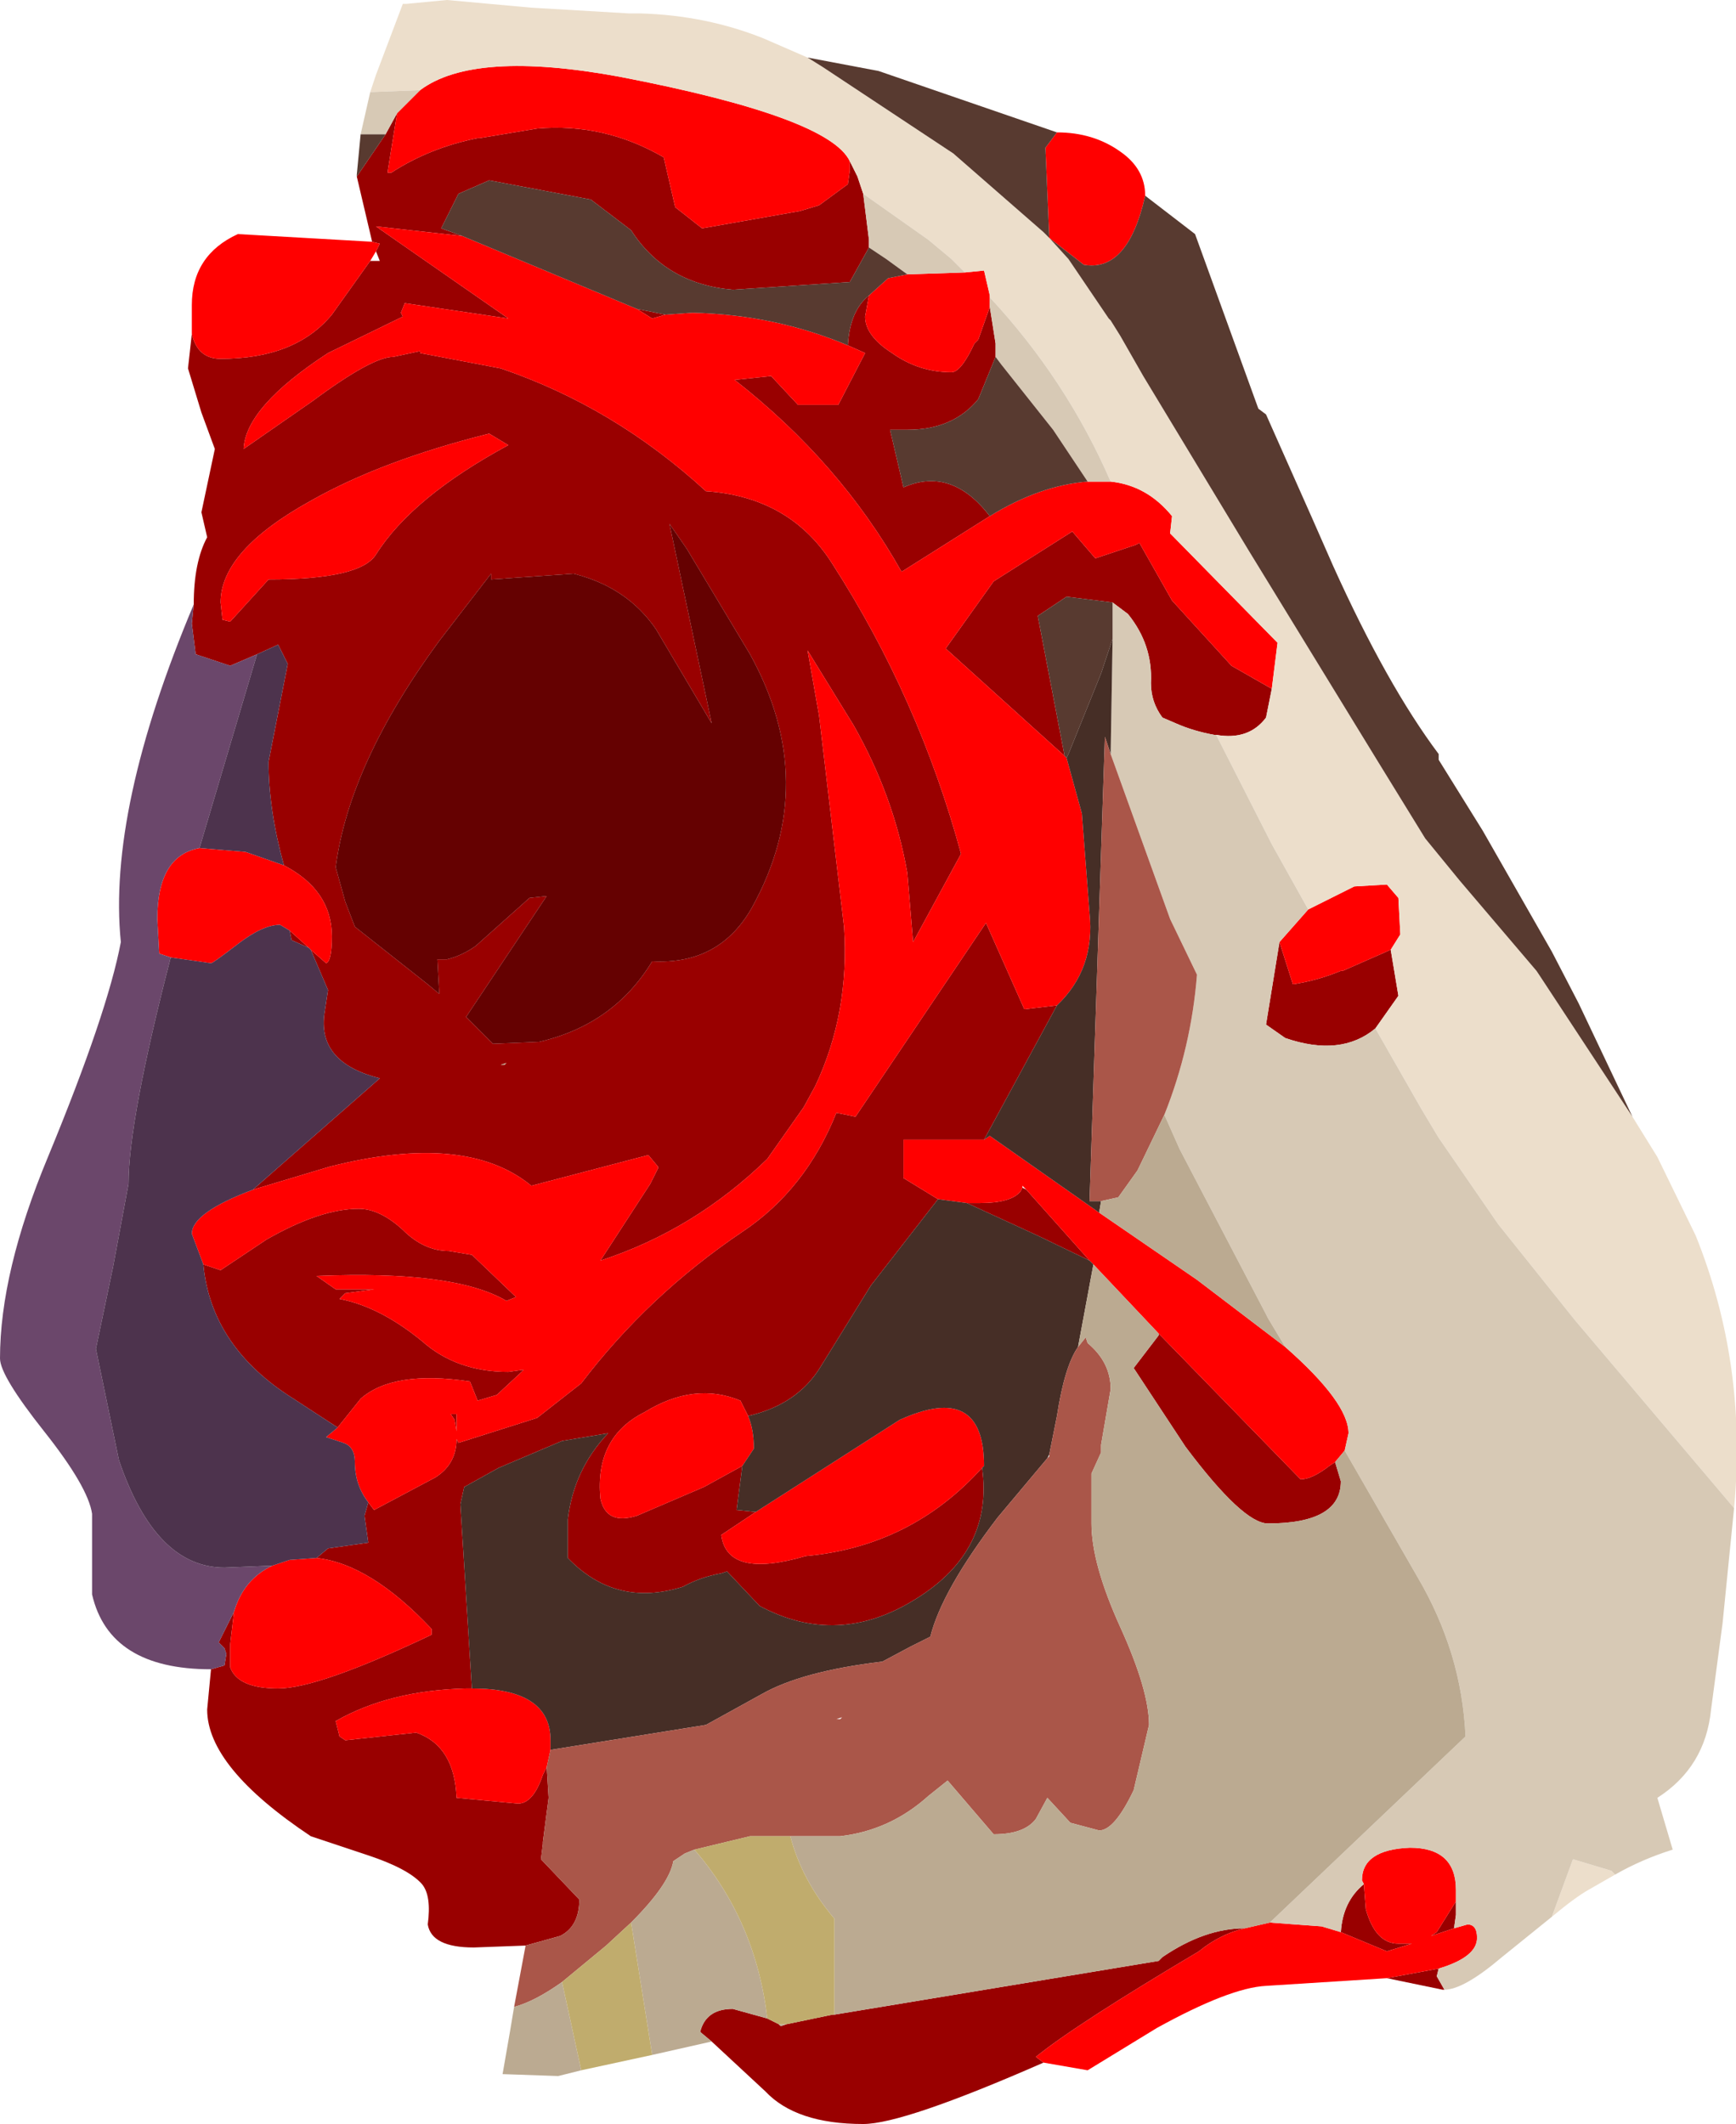 <?xml version="1.0" encoding="UTF-8" standalone="no"?>
<svg xmlns:ffdec="https://www.free-decompiler.com/flash" xmlns:xlink="http://www.w3.org/1999/xlink" ffdec:objectType="frame" height="55.35px" width="45.25px" xmlns="http://www.w3.org/2000/svg">
  <g transform="matrix(1.0, 0.0, 0.0, 1.0, 21.85, 29.2)">
    <use ffdec:characterId="1895" height="55.35" transform="matrix(1.0, 0.0, 0.0, 1.0, -21.85, -29.2)" width="45.25" xlink:href="#shape0"/>
  </g>
  <defs>
    <g id="shape0" transform="matrix(1.0, 0.0, 0.0, 1.0, 21.85, 29.2)">
      <path d="M15.8 22.65 L15.75 22.65 14.3 22.35 15.65 22.1 15.6 22.3 15.8 22.65 M5.35 24.55 Q1.7 26.15 0.65 26.15 -1.1 26.15 -1.9 25.3 L-3.3 24.0 -3.6 23.75 Q-3.45 23.15 -2.75 23.15 L-1.85 23.4 -1.55 23.55 -1.5 23.6 -1.35 23.55 -0.15 23.3 -0.1 23.3 8.35 21.9 8.45 21.8 Q9.55 21.05 10.6 21.05 9.95 21.2 9.4 21.65 6.2 23.55 5.15 24.4 L5.35 24.55 M-8.15 21.5 L-9.5 21.55 Q-10.6 21.55 -10.7 20.95 -10.6 20.2 -10.85 19.9 -11.2 19.5 -12.25 19.15 L-13.75 18.65 Q-16.45 16.85 -16.45 15.35 L-16.35 14.3 -16.0 14.2 -15.95 13.9 -16.0 13.75 -16.15 13.6 -15.75 12.8 -15.85 13.65 -15.85 14.25 Q-15.65 14.8 -14.6 14.8 -13.55 14.8 -10.6 13.4 L-10.6 13.25 Q-12.2 11.55 -13.6 11.4 L-13.3 11.15 -12.25 11.0 -12.35 10.3 -12.25 9.95 -12.1 10.15 -10.5 9.3 Q-9.95 8.95 -9.95 8.3 L-9.9 8.4 -7.85 7.75 -6.7 6.85 Q-4.95 4.55 -2.5 2.9 -0.85 1.8 -0.05 -0.2 L0.45 -0.1 3.85 -5.15 4.85 -2.9 5.7 -3.0 3.8 0.5 1.7 0.5 1.7 1.5 2.6 2.05 0.85 4.3 -0.45 6.4 Q-1.05 7.4 -2.35 7.7 L-2.55 7.3 Q-3.75 6.8 -5.05 7.6 -6.35 8.25 -6.2 9.85 -6.05 10.55 -5.25 10.3 L-3.5 9.55 -2.5 9.0 -2.65 10.15 -2.15 10.2 -3.05 10.8 Q-2.9 11.95 -0.85 11.35 1.9 11.1 3.75 9.05 4.05 11.2 2.05 12.45 0.0 13.75 -2.05 12.65 L-2.9 11.75 -3.05 11.8 Q-3.6 11.9 -4.05 12.15 -5.8 12.7 -7.05 11.4 L-7.05 10.4 Q-6.9 9.1 -6.0 8.15 L-7.2 8.35 -8.85 9.05 -9.75 9.55 -9.85 10.0 -9.55 14.8 -9.7 14.8 Q-11.7 14.85 -13.1 15.65 L-13.0 16.05 -12.85 16.15 -11.0 15.95 Q-10.0 16.3 -9.95 17.65 L-8.35 17.8 Q-7.95 17.8 -7.7 17.05 L-7.6 16.85 -7.55 17.65 -7.7 18.8 -7.7 18.85 -7.75 19.25 -6.75 20.3 Q-6.75 21.0 -7.25 21.25 L-8.15 21.5 M-16.8 -13.45 Q-16.8 -14.55 -16.45 -15.2 L-16.6 -15.85 -16.25 -17.5 -16.6 -18.45 -16.95 -19.6 -16.85 -20.5 Q-16.7 -19.85 -16.1 -19.85 -14.15 -19.85 -13.2 -21.0 L-12.2 -22.4 -11.95 -22.4 -12.05 -22.65 -11.95 -22.85 -12.15 -22.9 -12.55 -24.6 -11.8 -25.7 -11.5 -26.25 -11.75 -24.7 -11.65 -24.7 Q-10.65 -25.35 -9.4 -25.6 L-9.35 -25.6 -7.85 -25.85 Q-6.1 -26.0 -4.55 -25.1 L-4.25 -23.8 -3.55 -23.25 -1.0 -23.7 -0.5 -23.85 0.25 -24.4 0.3 -24.75 0.3 -25.0 0.5 -24.6 0.65 -24.15 0.8 -22.95 0.8 -22.75 0.3 -21.85 -2.75 -21.65 Q-4.5 -21.8 -5.4 -23.2 L-6.45 -24.0 -9.1 -24.5 -9.9 -24.15 -10.35 -23.25 -9.8 -23.05 -12.05 -23.3 -8.6 -20.9 -11.3 -21.3 -11.4 -21.05 -11.35 -20.95 -13.3 -20.0 Q-15.45 -18.6 -15.5 -17.5 L-13.7 -18.75 Q-12.15 -19.9 -11.6 -19.9 L-10.9 -20.05 -10.9 -20.0 -8.8 -19.6 Q-5.85 -18.6 -3.45 -16.4 -1.25 -16.25 -0.15 -14.5 2.1 -11.0 3.2 -6.95 L1.95 -4.65 1.8 -6.45 Q1.45 -8.45 0.4 -10.3 L-0.8 -12.25 -0.5 -10.55 0.15 -5.05 Q0.3 -2.8 -0.6 -0.9 L-0.9 -0.35 -1.85 1.0 Q-3.75 2.85 -6.2 3.65 L-4.9 1.65 -4.7 1.25 -4.7 1.2 -4.95 0.9 -8.0 1.7 Q-9.7 0.3 -13.25 1.2 L-15.25 1.8 -15.2 1.75 -11.95 -1.1 Q-13.55 -1.5 -13.4 -2.75 L-13.3 -3.4 -13.75 -4.45 -13.35 -4.1 Q-13.2 -4.15 -13.2 -4.8 -13.2 -6.0 -14.45 -6.65 -14.85 -8.1 -14.85 -9.35 L-14.35 -11.9 -14.6 -12.4 -15.15 -12.15 -15.85 -11.85 -16.75 -12.15 -16.85 -12.95 -16.8 -13.45 M11.3 -11.25 L11.15 -10.5 Q10.7 -9.9 9.85 -10.05 L9.8 -10.05 Q9.25 -10.15 8.8 -10.35 L8.45 -10.5 Q8.15 -10.9 8.15 -11.4 8.2 -12.4 7.55 -13.2 L7.15 -13.5 5.95 -13.65 5.2 -13.15 5.9 -9.5 2.8 -12.3 4.05 -14.05 6.1 -15.35 6.7 -14.65 7.75 -15.0 7.85 -15.05 8.7 -13.55 10.25 -11.85 11.3 -11.25 M14.4 -4.45 L14.6 -3.25 14.0 -2.4 Q13.1 -1.65 11.65 -2.15 L11.15 -2.5 11.5 -4.65 11.85 -3.55 Q12.5 -3.65 13.1 -3.9 L13.15 -3.9 14.4 -4.45 M3.95 -15.75 L1.65 -14.3 Q0.05 -17.15 -2.7 -19.3 L-1.75 -19.4 -1.05 -18.65 0.0 -18.65 0.7 -20.0 0.25 -20.2 Q0.3 -21.1 0.8 -21.5 L0.7 -20.95 Q0.7 -20.45 1.4 -20.0 2.1 -19.5 2.95 -19.5 3.2 -19.5 3.55 -20.25 L3.65 -20.35 3.95 -21.2 4.1 -20.25 4.1 -19.9 3.65 -18.8 Q3.0 -18.0 1.8 -18.0 L1.35 -18.0 1.7 -16.5 Q2.95 -17.05 3.95 -15.75 M-4.5 -21.0 L-4.85 -20.9 -5.25 -21.15 -4.5 -21.0 M-16.55 3.75 L-16.1 3.9 -14.9 3.1 Q-13.5 2.3 -12.5 2.3 -11.95 2.3 -11.35 2.85 -10.8 3.4 -10.15 3.4 L-9.55 3.5 -8.4 4.6 -8.65 4.7 Q-10.0 3.9 -13.6 4.05 L-13.1 4.4 -12.1 4.4 -12.85 4.5 -13.0 4.65 Q-11.95 4.85 -10.85 5.75 -9.95 6.55 -8.6 6.55 L-8.25 6.5 -8.2 6.5 -8.9 7.15 -9.4 7.3 -9.6 6.8 Q-11.6 6.5 -12.45 7.25 L-13.05 8.0 -14.2 7.25 Q-16.35 5.9 -16.55 3.75 M13.1 21.15 Q13.15 20.35 13.7 19.9 L13.75 20.55 Q14.0 21.45 14.6 21.45 L14.95 21.45 14.3 21.65 13.1 21.15 M16.1 20.35 L16.1 20.7 16.05 21.05 15.45 21.25 15.6 21.15 16.1 20.35 M12.95 8.9 L13.1 9.4 Q13.1 10.5 11.2 10.5 10.55 10.5 9.05 8.5 L7.7 6.45 8.35 5.6 8.35 5.55 12.05 9.35 Q12.35 9.35 12.8 9.0 L12.95 8.9 M6.55 3.65 L5.2 3.0 3.35 2.15 3.7 2.15 Q4.5 2.15 4.75 1.85 L4.8 1.75 4.9 1.8 6.55 3.65 M-6.9 -14.25 L-9.05 -14.1 -9.05 -14.25 -10.4 -12.5 Q-12.75 -9.3 -13.1 -6.6 L-12.85 -5.7 -12.6 -5.05 -10.7 -3.55 -10.4 -3.3 -10.45 -4.2 -10.2 -4.2 Q-9.8 -4.3 -9.45 -4.55 L-8.05 -5.8 -7.6 -5.85 -9.7 -2.7 -9.0 -2.0 -7.8 -2.05 Q-5.85 -2.5 -4.85 -4.15 -3.1 -4.05 -2.25 -5.55 -0.45 -8.8 -2.3 -12.15 L-3.95 -14.9 -4.4 -15.55 -3.3 -10.35 -4.75 -12.8 Q-5.5 -13.9 -6.9 -14.25 M-8.6 -17.6 L-9.1 -17.9 Q-11.9 -17.2 -13.75 -16.15 -16.1 -14.85 -16.1 -13.5 L-16.05 -13.05 -15.85 -13.0 -14.85 -14.1 Q-12.45 -14.1 -12.05 -14.75 -11.1 -16.25 -8.6 -17.6 M-14.3 -4.95 L-13.8 -4.5 -14.25 -4.7 -14.3 -4.95 M-8.8 -1.45 L-8.7 -1.45 -8.65 -1.5 -8.8 -1.45 M-10.1 7.65 L-9.95 7.65 -9.95 8.1 -10.0 7.8 -10.1 7.65" fill="#990000" fill-rule="evenodd" stroke="none"/>
      <path d="M5.7 -25.75 Q6.65 -25.75 7.35 -25.25 8.0 -24.8 8.0 -24.1 7.55 -22.1 6.4 -22.3 L5.5 -23.0 5.4 -25.35 5.7 -25.75 M14.3 22.35 L11.15 22.55 Q10.2 22.6 8.3 23.65 L6.5 24.75 5.35 24.55 5.15 24.4 Q6.2 23.55 9.4 21.65 9.95 21.2 10.6 21.05 L11.25 20.9 12.6 21.0 13.1 21.15 14.3 21.65 14.95 21.45 14.6 21.45 Q14.0 21.45 13.75 20.55 L13.7 19.9 13.65 19.8 Q13.65 19.0 14.9 18.95 16.1 18.95 16.1 20.05 L16.1 20.35 15.6 21.15 15.45 21.25 16.05 21.05 16.4 20.95 Q16.65 20.95 16.65 21.3 16.65 21.8 15.65 22.1 L14.3 22.35 M-16.85 -20.5 L-16.85 -21.25 Q-16.85 -22.55 -15.65 -23.1 L-12.15 -22.9 -11.95 -22.85 -12.05 -22.65 -12.2 -22.4 -13.2 -21.0 Q-14.15 -19.85 -16.1 -19.85 -16.7 -19.85 -16.85 -20.5 M3.3 -22.1 L3.8 -22.15 3.95 -21.5 3.95 -21.45 3.95 -21.2 3.65 -20.35 3.55 -20.25 Q3.2 -19.5 2.95 -19.5 2.1 -19.5 1.4 -20.0 0.7 -20.45 0.7 -20.95 L0.8 -21.5 1.3 -21.95 1.8 -22.05 3.3 -22.1 M7.1 -16.65 Q8.05 -16.55 8.7 -15.75 L8.65 -15.3 8.6 -15.35 8.7 -15.25 11.45 -12.45 11.3 -11.25 10.25 -11.85 8.7 -13.55 7.85 -15.05 7.75 -15.0 6.7 -14.65 6.1 -15.35 4.05 -14.05 2.8 -12.3 5.9 -9.5 5.95 -9.45 6.35 -8.0 6.55 -5.4 Q6.7 -3.95 5.7 -3.0 L4.85 -2.9 3.85 -5.15 0.45 -0.1 -0.05 -0.2 Q-0.85 1.8 -2.5 2.9 -4.95 4.55 -6.7 6.85 L-7.85 7.75 -9.9 8.4 -9.95 8.3 Q-9.95 8.95 -10.5 9.3 L-12.1 10.15 -12.25 9.95 Q-12.6 9.5 -12.6 8.9 -12.6 8.5 -12.9 8.4 L-13.35 8.25 -13.05 8.0 -12.45 7.25 Q-11.6 6.5 -9.6 6.8 L-9.4 7.3 -8.9 7.15 -8.2 6.5 -8.25 6.5 -8.6 6.55 Q-9.95 6.55 -10.85 5.75 -11.95 4.85 -13.0 4.65 L-12.85 4.5 -12.1 4.4 -13.1 4.4 -13.6 4.05 Q-10.0 3.9 -8.65 4.7 L-8.4 4.6 -9.55 3.5 -10.15 3.4 Q-10.8 3.4 -11.35 2.85 -11.95 2.3 -12.5 2.3 -13.5 2.3 -14.9 3.1 L-16.1 3.9 -16.55 3.75 -16.85 2.95 Q-16.85 2.4 -15.25 1.8 L-13.25 1.2 Q-9.7 0.3 -8.0 1.7 L-4.95 0.9 -4.7 1.2 -4.7 1.25 -4.9 1.65 -6.2 3.65 Q-3.75 2.85 -1.85 1.0 L-0.9 -0.35 -0.6 -0.9 Q0.3 -2.8 0.15 -5.05 L-0.5 -10.55 -0.8 -12.25 0.4 -10.3 Q1.45 -8.45 1.8 -6.45 L1.95 -4.65 3.2 -6.95 Q2.1 -11.0 -0.15 -14.5 -1.25 -16.25 -3.45 -16.4 -5.85 -18.6 -8.8 -19.6 L-10.9 -20.0 -10.9 -20.05 -11.6 -19.9 Q-12.15 -19.9 -13.7 -18.75 L-15.5 -17.5 Q-15.45 -18.6 -13.3 -20.0 L-11.35 -20.95 -11.4 -21.05 -11.3 -21.3 -8.6 -20.9 -12.05 -23.3 -9.8 -23.05 -5.25 -21.15 -4.85 -20.9 -4.5 -21.0 -3.8 -21.05 Q-1.65 -21.0 0.25 -20.2 L0.7 -20.0 0.0 -18.65 -1.05 -18.65 -1.75 -19.4 -2.7 -19.3 Q0.05 -17.15 1.65 -14.3 L3.95 -15.75 Q5.25 -16.55 6.5 -16.65 L7.1 -16.65 M12.25 -5.5 L13.45 -6.1 14.3 -6.15 14.6 -5.8 14.65 -4.85 14.4 -4.45 13.15 -3.9 13.1 -3.9 Q12.5 -3.65 11.85 -3.55 L11.5 -4.65 12.25 -5.5 M0.3 -25.0 L0.3 -24.75 0.25 -24.4 -0.5 -23.85 -1.0 -23.7 -3.55 -23.25 -4.25 -23.8 -4.55 -25.1 Q-6.1 -26.0 -7.85 -25.85 L-9.35 -25.6 -9.4 -25.6 Q-10.65 -25.35 -11.65 -24.7 L-11.75 -24.7 -11.5 -26.25 -10.9 -26.85 Q-9.5 -27.9 -5.7 -27.2 -0.25 -26.15 0.3 -25.0 M11.65 5.9 Q13.3 7.35 13.3 8.15 L13.2 8.6 12.95 8.9 12.8 9.0 Q12.35 9.35 12.05 9.35 L8.35 5.55 6.65 3.75 6.55 3.65 4.9 1.8 4.8 1.7 4.8 1.75 4.75 1.85 Q4.5 2.15 3.7 2.15 L3.35 2.15 2.6 2.05 1.7 1.5 1.7 0.5 3.8 0.5 3.95 0.4 6.8 2.4 9.35 4.15 11.65 5.9 M-2.35 7.7 Q-2.2 8.05 -2.2 8.55 L-2.5 9.0 -3.5 9.55 -5.25 10.3 Q-6.05 10.55 -6.2 9.85 -6.35 8.25 -5.05 7.6 -3.75 6.8 -2.55 7.3 L-2.35 7.7 M-2.15 10.2 L1.6 7.8 Q3.8 6.8 3.8 9.0 L3.75 9.05 Q1.9 11.1 -0.85 11.35 -2.9 11.95 -3.05 10.8 L-2.15 10.2 M-9.55 14.8 Q-7.5 14.8 -7.5 16.15 L-7.5 16.4 -7.6 16.85 -7.7 17.05 Q-7.95 17.8 -8.35 17.8 L-9.95 17.65 Q-10.0 16.3 -11.0 15.95 L-12.85 16.15 -13.0 16.05 -13.1 15.65 Q-11.7 14.85 -9.7 14.8 L-9.55 14.8 M-8.6 -17.6 Q-11.1 -16.25 -12.05 -14.75 -12.45 -14.1 -14.85 -14.1 L-15.85 -13.0 -16.05 -13.05 -16.1 -13.5 Q-16.1 -14.85 -13.75 -16.15 -11.9 -17.2 -9.1 -17.9 L-8.6 -17.6 M-14.45 -6.65 Q-13.2 -6.0 -13.2 -4.8 -13.2 -4.15 -13.35 -4.1 L-13.75 -4.45 -13.8 -4.5 -14.3 -4.95 -14.55 -5.1 Q-15.0 -5.1 -15.65 -4.6 -16.3 -4.1 -16.35 -4.1 L-17.4 -4.25 -17.7 -4.35 -17.75 -5.25 Q-17.75 -6.9 -16.65 -7.1 L-15.45 -7.0 -14.45 -6.65 M-10.1 7.65 L-10.0 7.8 -9.95 8.1 -9.95 7.65 -10.1 7.65 M-14.75 11.6 L-14.3 11.45 -13.6 11.4 Q-12.2 11.55 -10.6 13.25 L-10.6 13.4 Q-13.55 14.8 -14.6 14.8 -15.65 14.8 -15.85 14.25 L-15.85 13.65 -15.75 12.8 Q-15.5 11.95 -14.75 11.6" fill="#ff0000" fill-rule="evenodd" stroke="none"/>
      <path d="M-6.9 -14.25 Q-5.5 -13.9 -4.75 -12.8 L-3.3 -10.35 -4.4 -15.55 -3.95 -14.9 -2.3 -12.15 Q-0.45 -8.8 -2.25 -5.55 -3.1 -4.05 -4.85 -4.15 -5.85 -2.5 -7.8 -2.05 L-9.0 -2.0 -9.7 -2.7 -7.6 -5.85 -8.05 -5.8 -9.45 -4.55 Q-9.8 -4.3 -10.2 -4.2 L-10.45 -4.2 -10.4 -3.3 -10.7 -3.55 -12.6 -5.05 -12.85 -5.7 -13.1 -6.6 Q-12.75 -9.3 -10.4 -12.5 L-9.05 -14.25 -9.05 -14.1 -6.9 -14.25" fill="#650101" fill-rule="evenodd" stroke="none"/>
      <path d="M-16.35 14.3 Q-19.0 14.3 -19.45 12.35 L-19.45 10.25 Q-19.55 9.55 -20.7 8.1 -21.85 6.65 -21.85 6.2 -21.85 3.95 -20.6 0.95 -19.05 -2.8 -18.7 -4.65 -19.05 -8.1 -16.8 -13.45 L-16.85 -12.95 -16.75 -12.15 -15.85 -11.85 -15.15 -12.15 -16.65 -7.1 Q-17.75 -6.9 -17.75 -5.25 L-17.7 -4.35 -17.4 -4.25 Q-18.5 0.0 -18.5 1.65 L-18.9 3.8 -19.35 5.95 -18.75 8.85 Q-17.8 11.65 -16.0 11.65 L-14.75 11.6 Q-15.5 11.95 -15.75 12.8 L-16.15 13.6 -16.0 13.75 -15.95 13.9 -16.0 14.2 -16.35 14.3" fill="#6b476b" fill-rule="evenodd" stroke="none"/>
      <path d="M-15.25 1.8 Q-16.85 2.4 -16.85 2.95 L-16.55 3.75 Q-16.35 5.9 -14.2 7.25 L-13.05 8.0 -13.35 8.25 -12.9 8.4 Q-12.6 8.5 -12.6 8.9 -12.6 9.5 -12.25 9.95 L-12.35 10.3 -12.25 11.0 -13.3 11.15 -13.6 11.4 -14.3 11.45 -14.75 11.6 -16.0 11.65 Q-17.8 11.65 -18.75 8.85 L-19.35 5.95 -18.9 3.8 -18.5 1.65 Q-18.5 0.0 -17.4 -4.25 L-16.35 -4.1 Q-16.3 -4.1 -15.65 -4.6 -15.0 -5.1 -14.55 -5.1 L-14.3 -4.95 -14.25 -4.7 -13.8 -4.5 -13.75 -4.45 -13.3 -3.4 -13.4 -2.75 Q-13.55 -1.5 -11.95 -1.1 L-15.2 1.75 -15.25 1.8 M-15.15 -12.15 L-14.6 -12.4 -14.35 -11.9 -14.85 -9.35 Q-14.85 -8.1 -14.45 -6.65 L-15.45 -7.0 -16.65 -7.1 -15.15 -12.15" fill="#4d334d" fill-rule="evenodd" stroke="none"/>
      <path d="M20.7 -0.1 L21.35 0.95 22.35 3.0 Q23.7 6.35 23.35 10.1 L19.2 5.2 17.2 2.7 15.65 0.45 15.2 -0.3 14.0 -2.4 14.6 -3.25 14.4 -4.45 14.65 -4.85 14.6 -5.8 14.3 -6.15 13.45 -6.1 12.25 -5.5 11.3 -7.2 9.85 -10.05 Q10.7 -9.9 11.15 -10.5 L11.3 -11.25 11.45 -12.45 8.7 -15.25 8.65 -15.3 8.7 -15.75 Q8.05 -16.55 7.1 -16.65 5.95 -19.3 3.95 -21.45 L3.95 -21.5 3.8 -22.15 3.3 -22.1 3.15 -22.25 3.1 -22.3 2.95 -22.45 2.35 -22.95 0.65 -24.15 0.5 -24.6 0.3 -25.0 Q-0.25 -26.15 -5.7 -27.2 -9.5 -27.9 -10.9 -26.85 L-12.2 -26.8 -12.05 -27.25 -11.35 -29.1 -11.25 -29.1 -10.2 -29.2 -8.0 -29.0 -5.45 -28.85 -5.15 -28.85 Q-3.45 -28.8 -1.95 -28.2 L-0.8 -27.7 -0.4 -27.45 3.0 -25.2 5.35 -23.15 5.45 -23.05 5.5 -23.0 6.0 -22.45 7.05 -20.9 7.1 -20.85 7.35 -20.45 7.95 -19.4 10.7 -14.85 14.1 -9.3 15.3 -7.35 16.2 -6.25 18.2 -3.9 18.3 -3.75 20.7 -0.1 M20.25 19.65 L19.55 20.05 Q19.2 20.25 18.6 20.75 L19.15 19.25 20.15 19.55 20.25 19.65" fill="#ecdecb" fill-rule="evenodd" stroke="none"/>
      <path d="M23.35 10.1 L23.05 13.1 22.75 15.35 Q22.6 16.85 21.35 17.65 L21.75 19.0 Q20.95 19.25 20.25 19.65 L20.15 19.55 19.15 19.25 18.6 20.75 17.3 21.8 Q16.3 22.65 15.8 22.65 L15.6 22.3 15.65 22.1 Q16.65 21.8 16.65 21.3 16.65 20.95 16.4 20.95 L16.05 21.05 16.1 20.7 16.1 20.35 16.1 20.05 Q16.1 18.95 14.9 18.95 13.65 19.0 13.65 19.8 L13.7 19.9 Q13.15 20.35 13.1 21.15 L12.6 21.0 11.25 20.9 16.35 16.05 Q16.25 13.85 15.1 11.9 L13.2 8.6 13.3 8.15 Q13.3 7.35 11.65 5.9 L11.2 5.15 11.15 5.05 8.9 0.75 8.5 -0.15 Q9.2 -1.9 9.35 -3.8 L8.65 -5.25 7.1 -9.55 7.15 -12.55 7.15 -13.45 7.15 -13.5 7.55 -13.2 Q8.2 -12.4 8.15 -11.4 8.15 -10.9 8.45 -10.5 L8.8 -10.35 Q9.25 -10.15 9.8 -10.05 L9.85 -10.05 11.3 -7.2 12.25 -5.5 11.5 -4.65 11.15 -2.5 11.65 -2.15 Q13.1 -1.65 14.0 -2.4 L15.2 -0.3 15.65 0.45 17.2 2.7 19.2 5.2 23.35 10.1 M-12.45 -25.7 L-12.2 -26.8 -10.9 -26.85 -11.5 -26.25 -11.8 -25.7 -12.1 -25.7 -12.45 -25.7 M0.65 -24.15 L2.35 -22.95 2.95 -22.45 3.1 -22.3 3.15 -22.25 3.3 -22.1 1.8 -22.05 1.25 -22.45 0.8 -22.75 0.8 -22.95 0.65 -24.15 M3.95 -21.45 Q5.95 -19.3 7.1 -16.65 L6.5 -16.65 5.6 -18.0 4.25 -19.7 4.1 -19.9 4.1 -20.25 3.95 -21.2 3.95 -21.45" fill="#d7c9b5" fill-rule="evenodd" stroke="none"/>
      <path d="M5.7 -25.75 L5.4 -25.35 5.5 -23.0 6.4 -22.3 Q7.55 -22.1 8.0 -24.1 L9.3 -23.1 10.95 -18.55 11.15 -18.4 12.35 -15.7 12.9 -14.45 Q14.3 -11.35 15.65 -9.55 L15.65 -9.4 16.8 -7.55 18.6 -4.4 19.3 -3.05 20.7 -0.1 18.3 -3.75 18.2 -3.9 16.2 -6.25 15.3 -7.35 14.1 -9.3 10.7 -14.85 7.95 -19.4 7.35 -20.45 7.1 -20.85 7.05 -20.9 6.0 -22.45 5.5 -23.0 5.45 -23.05 5.35 -23.15 3.0 -25.2 -0.4 -27.45 -0.8 -27.7 1.05 -27.35 5.7 -25.75 M-12.55 -24.6 L-12.55 -24.65 -12.45 -25.7 -12.1 -25.7 -11.8 -25.7 -12.55 -24.6 M0.8 -22.75 L1.25 -22.45 1.8 -22.05 1.3 -21.95 0.8 -21.5 Q0.3 -21.1 0.25 -20.2 -1.65 -21.0 -3.8 -21.05 L-4.5 -21.0 -5.25 -21.15 -9.8 -23.05 -10.35 -23.25 -9.9 -24.15 -9.1 -24.5 -6.45 -24.0 -5.4 -23.2 Q-4.5 -21.8 -2.75 -21.65 L0.3 -21.85 0.8 -22.75 M3.95 -15.75 Q2.95 -17.05 1.7 -16.5 L1.35 -18.0 1.8 -18.0 Q3.0 -18.0 3.65 -18.8 L4.1 -19.9 4.25 -19.7 5.6 -18.0 6.5 -16.65 Q5.25 -16.55 3.95 -15.75 M5.95 -9.45 L5.9 -9.5 5.2 -13.15 5.95 -13.65 7.15 -13.5 7.15 -13.45 7.15 -12.55 6.85 -11.65 6.0 -9.55 5.95 -9.45" fill="#583a30" fill-rule="evenodd" stroke="none"/>
      <path d="M5.7 -3.0 Q6.7 -3.95 6.55 -5.4 L6.35 -8.0 5.95 -9.45 6.0 -9.55 6.85 -11.65 7.15 -12.55 7.1 -9.55 6.95 -10.0 6.55 2.1 6.85 2.1 6.8 2.4 3.95 0.4 3.8 0.5 5.7 -3.0 M6.65 3.75 L6.25 5.9 Q5.9 6.4 5.7 7.7 L5.5 8.7 5.45 8.8 4.15 10.35 Q2.7 12.25 2.4 13.45 L1.9 13.7 1.15 14.1 Q-0.95 14.35 -2.0 14.95 L-3.45 15.75 -7.5 16.4 -7.5 16.15 Q-7.5 14.8 -9.55 14.8 L-9.85 10.0 -9.75 9.55 -8.85 9.05 -7.2 8.35 -6.0 8.15 Q-6.9 9.1 -7.05 10.4 L-7.05 11.4 Q-5.8 12.7 -4.05 12.15 -3.6 11.9 -3.05 11.8 L-2.9 11.75 -2.05 12.65 Q0.0 13.75 2.05 12.45 4.05 11.2 3.75 9.05 L3.8 9.0 Q3.8 6.8 1.6 7.8 L-2.15 10.2 -2.65 10.15 -2.5 9.0 -2.2 8.55 Q-2.2 8.05 -2.35 7.7 -1.05 7.4 -0.45 6.4 L0.85 4.3 2.6 2.05 3.35 2.15 5.2 3.0 6.55 3.65 6.65 3.75" fill="#462e26" fill-rule="evenodd" stroke="none"/>
      <path d="M-8.45 23.1 L-8.15 21.5 -7.25 21.25 Q-6.75 21.0 -6.75 20.3 L-7.75 19.25 -7.7 18.85 -7.7 18.8 -7.55 17.65 -7.6 16.85 -7.5 16.4 -3.45 15.75 -2.0 14.95 Q-0.95 14.35 1.15 14.1 L1.9 13.7 2.4 13.45 Q2.7 12.25 4.15 10.35 L5.45 8.8 5.5 8.75 5.5 8.7 5.7 7.7 Q5.9 6.4 6.25 5.9 L6.45 5.65 6.5 5.8 Q7.1 6.3 7.1 7.0 L6.85 8.45 6.85 8.65 6.6 9.2 6.6 10.5 Q6.6 11.55 7.35 13.2 8.1 14.85 8.1 15.75 L7.7 17.45 Q7.2 18.5 6.8 18.5 L6.05 18.3 5.45 17.65 5.15 18.2 Q4.85 18.6 4.05 18.6 L2.85 17.2 2.35 17.6 Q1.35 18.5 0.05 18.65 L-1.25 18.65 -2.3 18.65 -3.75 19.0 -4.0 19.1 -4.3 19.3 Q-4.4 19.9 -5.4 20.9 L-6.05 21.5 -7.2 22.45 Q-7.9 22.95 -8.45 23.1 M7.1 -9.55 L8.65 -5.25 9.35 -3.8 Q9.2 -1.9 8.5 -0.15 L7.8 1.3 7.3 2.0 6.85 2.1 6.55 2.1 6.95 -10.0 7.1 -9.55 M0.1 15.55 L-0.05 15.6 0.05 15.6 0.1 15.55" fill="#aa5649" fill-rule="evenodd" stroke="none"/>
      <path d="M-3.3 24.0 L-4.85 24.35 -5.4 20.9 Q-4.4 19.9 -4.3 19.3 L-4.0 19.1 -3.75 19.0 Q-2.15 20.85 -1.85 23.4 L-2.75 23.15 Q-3.45 23.15 -3.6 23.75 L-3.3 24.0 M-6.7 24.75 L-7.3 24.9 -8.75 24.85 -8.55 23.7 -8.45 23.1 Q-7.9 22.95 -7.2 22.45 L-6.7 24.75 M8.5 -0.15 L8.9 0.75 11.15 5.05 11.2 5.15 11.65 5.9 9.35 4.15 6.8 2.4 6.85 2.1 7.3 2.0 7.8 1.3 8.5 -0.15 M13.2 8.6 L15.1 11.9 Q16.25 13.85 16.35 16.05 L11.25 20.9 10.6 21.05 Q9.55 21.05 8.45 21.8 L8.35 21.9 -0.1 23.3 -0.1 20.8 Q-0.95 19.8 -1.25 18.65 L0.05 18.65 Q1.35 18.5 2.35 17.6 L2.85 17.2 4.05 18.6 Q4.85 18.6 5.15 18.2 L5.45 17.65 6.05 18.3 6.8 18.5 Q7.2 18.5 7.7 17.45 L8.1 15.75 Q8.1 14.85 7.35 13.2 6.6 11.55 6.6 10.5 L6.6 9.2 6.85 8.65 6.85 8.45 7.1 7.0 Q7.1 6.3 6.5 5.8 L6.45 5.65 6.25 5.9 6.65 3.75 8.35 5.55 8.35 5.6 7.7 6.45 9.05 8.5 Q10.55 10.5 11.2 10.5 13.1 10.5 13.1 9.4 L12.95 8.9 13.2 8.6 M-8.8 -1.45 L-8.65 -1.5 -8.7 -1.45 -8.8 -1.45 M-1.55 23.55 L-1.35 23.55 -1.5 23.6 -1.55 23.55" fill="#bbaa91" fill-rule="evenodd" stroke="none"/>
      <path d="M-4.85 24.35 L-6.7 24.75 -7.2 22.45 -6.05 21.5 -5.4 20.9 -4.85 24.35 M-1.25 18.65 Q-0.95 19.8 -0.1 20.8 L-0.1 23.3 -0.15 23.3 -1.35 23.55 -1.55 23.55 -1.85 23.4 Q-2.15 20.85 -3.75 19.0 L-2.3 18.65 -1.25 18.65" fill="#c0ac6d" fill-rule="evenodd" stroke="none"/>
    </g>
  </defs>
</svg>
